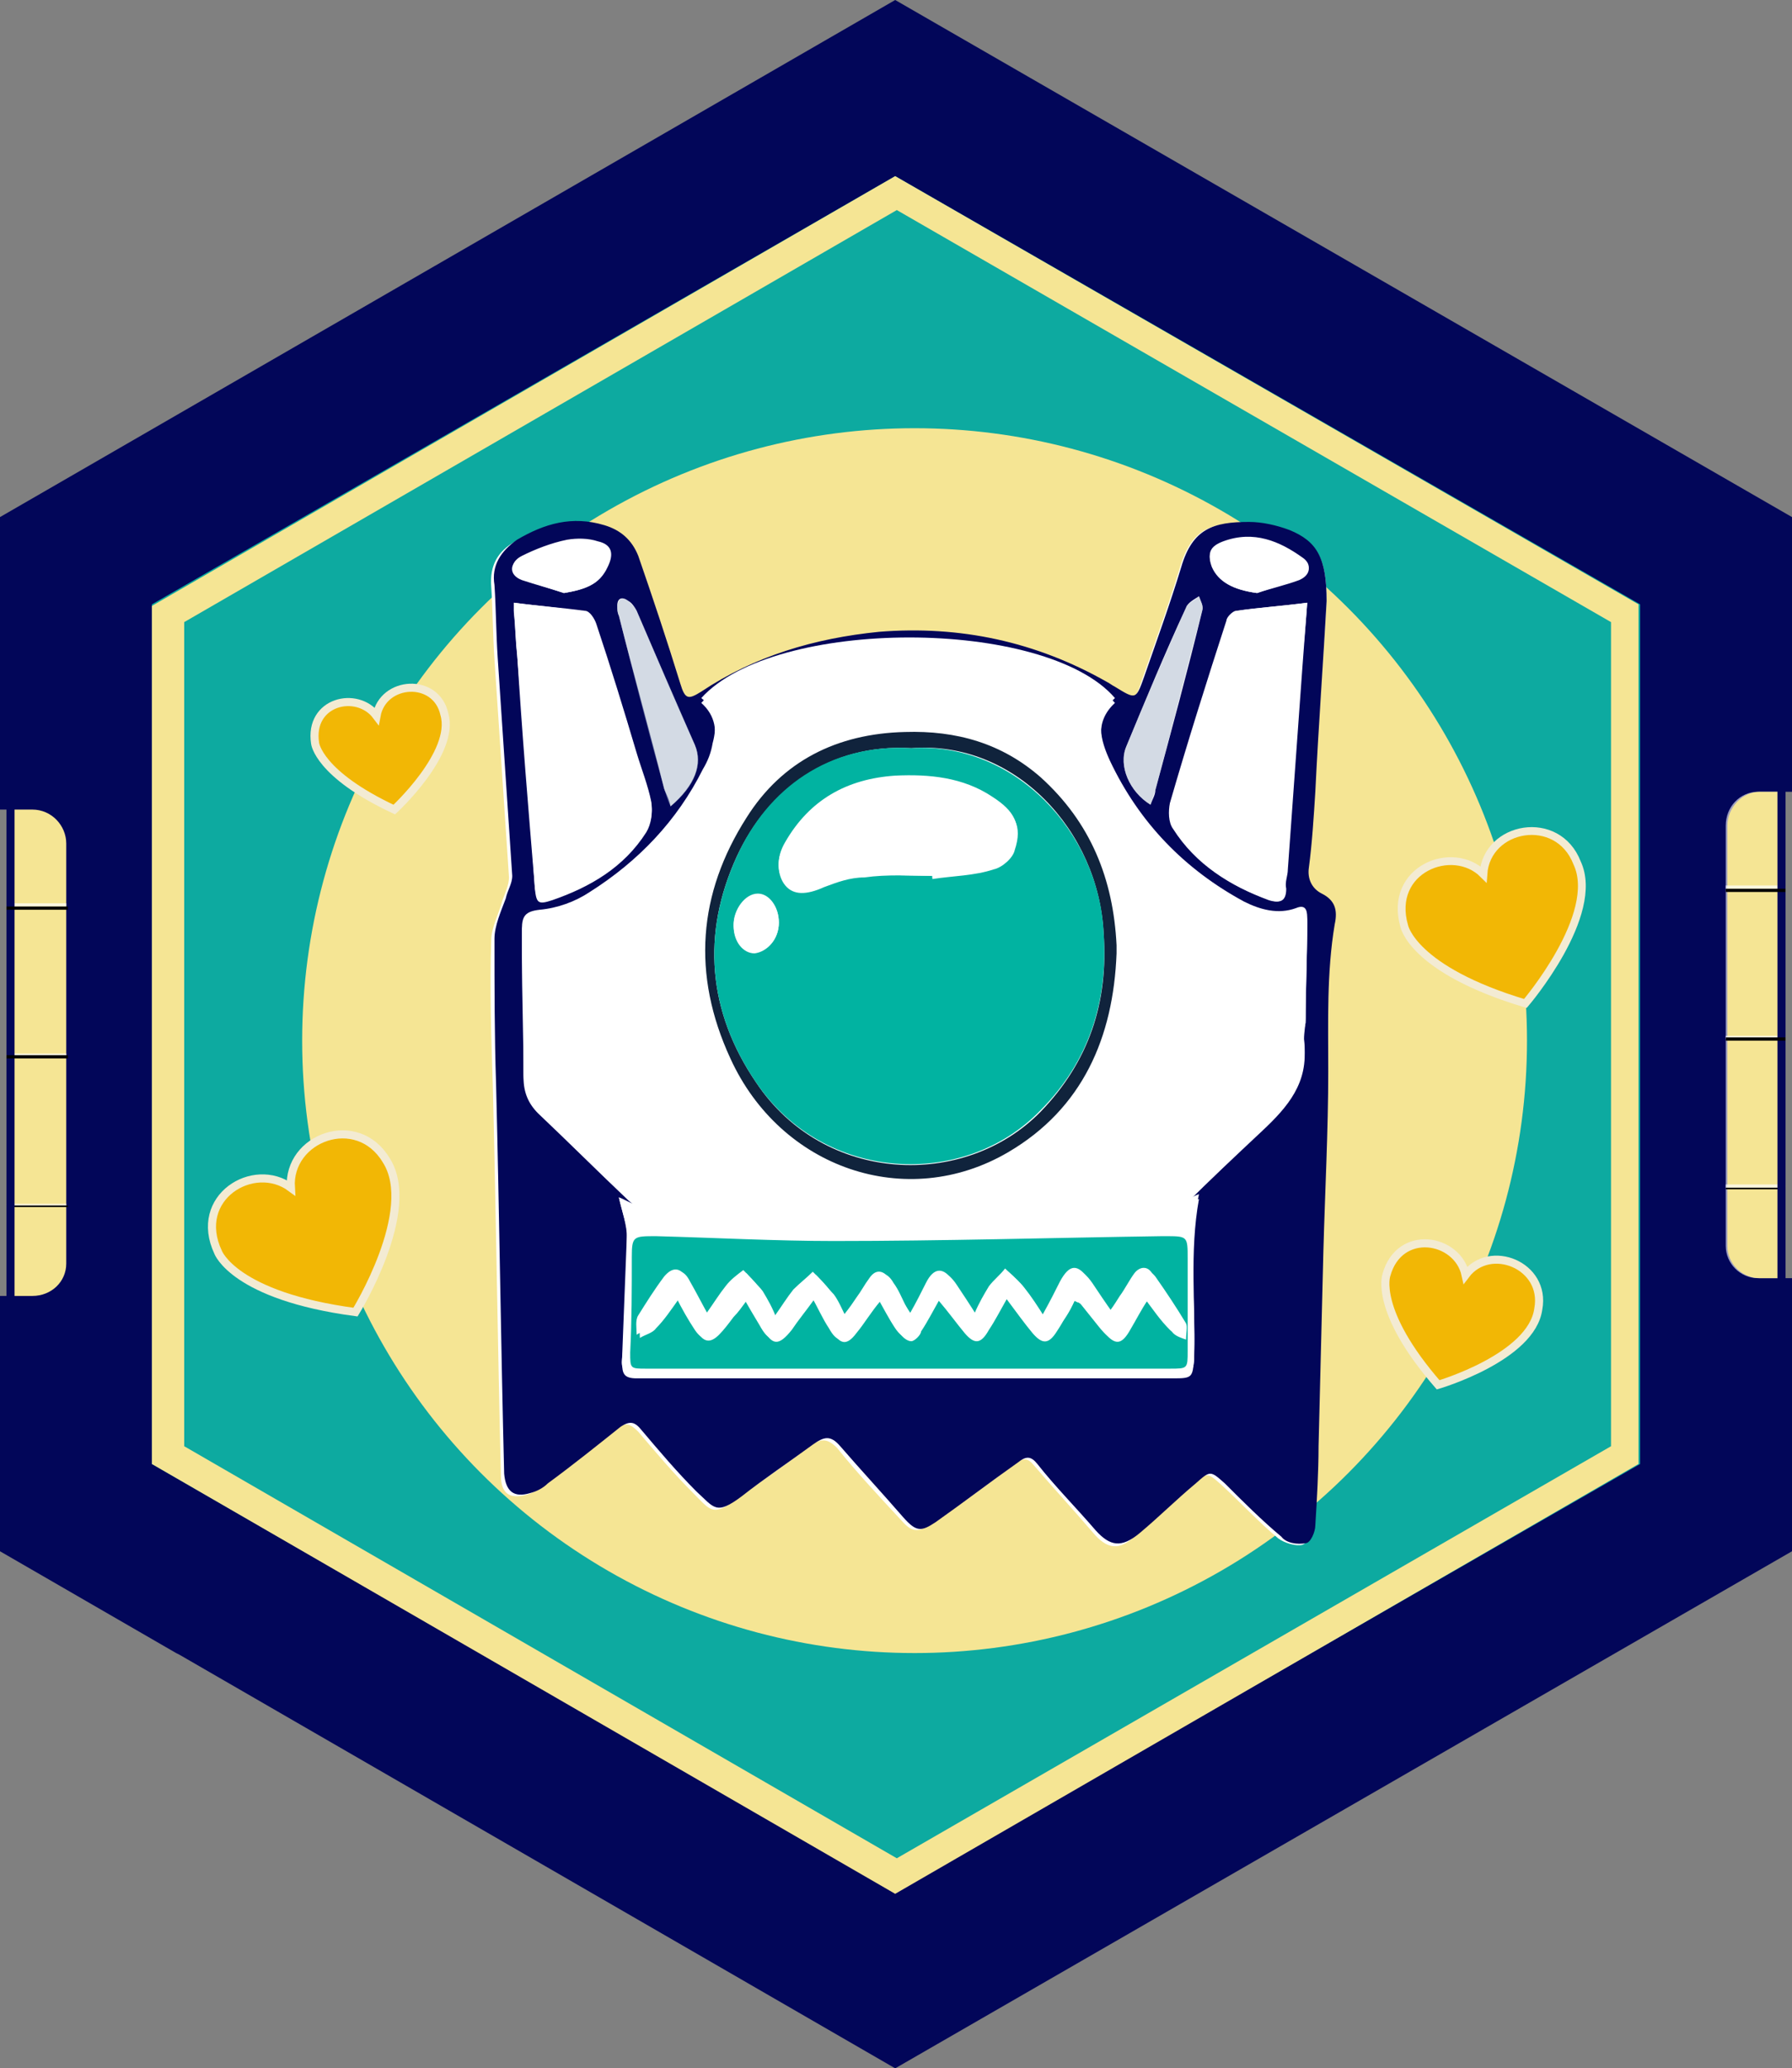 <?xml version="1.0" encoding="utf-8"?>
<!-- Generator: Adobe Illustrator 23.1.0, SVG Export Plug-In . SVG Version: 6.00 Build 0)  -->
<svg version="1.1" xmlns="http://www.w3.org/2000/svg" xmlns:xlink="http://www.w3.org/1999/xlink" x="0px" y="0px"
	 viewBox="0 0 110.9 128" style="enable-background:new 0 0 110.9 128;" xml:space="preserve">
<rect x="0" y="0" width="110.9" height="128" fill="#808080" stroke="none"/>
<style type="text/css">
	.st0{display:none;}
	.st1{display:inline;}
	.st2{fill:#FFFFFF;}
	.st3{display:inline;opacity:0.13;enable-background:new    ;}
	.st4{fill:#020659;}
	.st5{fill:#0DAAA0;}
	.st6{enable-background:new    ;}
	.st7{fill:#F5E594;}
	.st8{opacity:0.71;fill:#FFFFFF;}
	.st9{opacity:0.61;fill:#FFFFFF;}
	.st10{opacity:0.5;fill:#A9B6CA;}
	.st11{fill:#01B3A1;}
	.st12{fill:#10233C;}
	.st13{fill:#F2B705;}
	.st14{fill:none;stroke:#F3EBD3;stroke-width:0.5;stroke-miterlimit:10;}
	.st15{fill:none;stroke:#F3EBD3;stroke-width:0.484;stroke-miterlimit:10;}
	.st16{fill:#F2B705;stroke:#F3EBD3;stroke-width:0.5;stroke-miterlimit:10;}
</style>
<g id="Layer_1" class="st0">
	<g id="Layer_63_8_" class="st1">
		<polygon points="110.8,32 110.8,96 55.4,128 11.1,102.4 10.9,102.3 0,96 0,32 55.4,0 		"/>
	</g>
	<g id="Layer_63_7_" class="st1">
		<polygon class="st2" points="101.4,37.4 101.4,90.6 55.4,117.1 9.4,90.6 9.4,37.4 55.4,10.9 		"/>
	</g>
	<g id="Layer_63_6_" class="st3">
		<path d="M55.4,10.9l-46,26.6v53.1l46,26.6l46-26.6V37.4L55.4,10.9z M99.7,89.5L55.5,115L11.4,89.5v-51L55.5,13l44.2,25.5V89.5z"/>
	</g>
</g>
<g id="Layer_2">
	<g id="Layer_63_21_">
		<g>
			<polygon class="st4" points="110,49 110,79.1 110.9,79.1 110.9,96 55.4,128 11.1,102.4 10.9,102.3 0,96 0,80.2 0.6,80.2 
				0.6,50.1 0,50.1 0,32 55.4,0 110.9,32 110.9,49 			"/>
		</g>
	</g>
	<g id="Layer_63_20_">
		<g>
			<g>
				<polygon class="st5" points="101.5,37.4 101.5,90.6 55.4,117.1 9.4,90.6 9.4,37.4 55.4,10.9 				"/>
			</g>
		</g>
	</g>
	<g id="Layer_63_19_" class="st6">
		<path class="st7" d="M55.4,10.9l-46,26.6v53.1l46,26.6l46-26.6V37.4L55.4,10.9z M99.7,89.5L55.5,115L11.4,89.5v-51L55.5,13
			l44.2,25.5V89.5z"/>
	</g>
	<ellipse class="st7" cx="56.6" cy="64.4" rx="37.9" ry="37.9"/>
	<path class="st7" d="M4.1,52.2v26c0,1.1-0.9,2-2.1,2H0.5V50.1H2C3.2,50.1,4.1,51.1,4.1,52.2z"/>
	<rect x="0.4" y="74.5" class="st8" width="3.7" height="0.2"/>
	<rect x="0.4" y="74.6" width="3.8" height="0.1"/>
	<rect x="0.4" y="55.9" class="st8" width="3.7" height="0.2"/>
	<rect x="0.4" y="65.2" class="st8" width="3.7" height="0.2"/>
	<rect x="0.4" y="49.2" class="st4" width="0.5" height="38.7"/>
	<rect x="0.4" y="56.1" width="3.8" height="0.2"/>
	<rect x="0.4" y="65.3" width="3.8" height="0.2"/>
	<path class="st9" d="M106.8,51.1v26c0,1.1,0.9,2,2,2h1.5V49h-1.5C107.7,49,106.8,49.9,106.8,51.1z"/>
	<path class="st7" d="M106.9,51.1v26c0,1.1,0.9,2,2,2h1.5V49h-1.5C107.8,49,106.9,50,106.9,51.1z"/>
	<rect x="106.8" y="73.3" class="st8" width="3.7" height="0.2"/>
	<rect x="106.8" y="73.5" width="3.7" height="0.1"/>
	<rect x="106.8" y="54.8" class="st8" width="3.7" height="0.2"/>
	<rect x="106.8" y="64.1" class="st8" width="3.7" height="0.2"/>
	<polyline class="st4" points="110.5,86.9 110.5,48.1 110,48.1 110,86.9 	"/>
	<rect x="106.8" y="55" width="3.7" height="0.2"/>
	<rect x="106.8" y="64.2" width="3.7" height="0.2"/>
	<path class="st2" d="M82.1,37.2c0-2.7-0.6-3.7-2.4-4.3c-0.8-0.3-1.7-0.5-2.5-0.5c-2.2-0.1-3.5,0.3-4.2,2.8
		c-0.7,2.3-1.5,4.5-2.3,6.8c-0.5,1.5-0.5,1.5-1.8,0.6c-0.2-0.1-0.3-0.2-0.5-0.3c-4.4-2.5-9.1-3.6-14.1-3.1c-4,0.3-7.6,1.5-11,3.7
		c-0.8,0.5-0.9,0.5-1.3-0.5c-0.9-2.6-1.8-5.2-2.6-7.9c-0.3-1.1-1.1-1.7-2.1-1.9c-1.9-0.5-3.7-0.1-5.4,0.9c-1.1,0.6-1.6,1.5-1.5,2.8
		c0.1,1.5,0.1,3,0.2,4.5c0.3,4.5,0.6,9,0.9,13.5c0,0.4-0.2,0.9-0.4,1.4c-0.2,0.8-0.7,1.7-0.7,2.5c-0.1,3,0,6,0.1,9
		c0.2,8,0.3,16.1,0.5,24.1c0,1.1,0.5,1.5,1.6,1.2c0.4-0.1,0.8-0.4,1.1-0.6c1.5-1.2,3-2.3,4.5-3.5c0.5-0.4,0.8-0.3,1.3,0.2
		c1.1,1.3,2.2,2.6,3.4,3.8c1.1,1.1,1.2,1.5,2.8,0.3c1.5-1.1,3-2.1,4.4-3.2c0.7-0.5,1.1-0.5,1.7,0.1c1.2,1.5,2.6,3,3.9,4.4
		c0.7,0.8,1,0.9,2,0.3c1.7-1.2,3.4-2.4,5.1-3.7c0.5-0.4,0.8-0.4,1.2,0.1c1.2,1.4,2.4,2.7,3.6,4.1c0.9,1.1,1.7,1.2,2.7,0.2
		c1.2-1,2.3-2.1,3.5-3.1c0.9-0.8,0.9-0.8,1.8,0c1.2,1.1,2.3,2.3,3.5,3.3c0.4,0.3,1.1,0.5,1.5,0.4c0.3-0.1,0.6-0.7,0.6-1.1
		c0.1-1.6,0.2-3.3,0.2-4.9c0.1-4,0.2-8.1,0.3-12.1c0.1-3.7,0.3-7.4,0.3-11.1c0-3-0.1-6.1,0.4-9.1c0.1-0.8,0-1.5-0.8-1.9
		c-0.7-0.3-0.9-0.8-0.8-1.6c0.1-1.6,0.3-3.2,0.4-4.7C81.6,44.9,81.9,40.8,82.1,37.2z"/>
	<path class="st4" d="M82.1,37.2c-0.2,3.6-0.5,7.7-0.7,11.8c-0.1,1.6-0.2,3.2-0.4,4.7c-0.1,0.7,0.2,1.3,0.8,1.6c0.8,0.4,1,1,0.8,1.9
		c-0.5,3-0.4,6-0.4,9.1c0,3.7-0.2,7.4-0.3,11.1c-0.1,4-0.2,8.1-0.3,12.1c0,1.6-0.1,3.3-0.2,4.9c0,0.4-0.3,1.1-0.6,1.1
		c-0.5,0.1-1.2,0-1.5-0.4c-1.2-1-2.4-2.2-3.5-3.3c-0.9-0.8-0.9-0.8-1.8,0c-1.2,1-2.3,2.1-3.5,3.1c-1.1,0.9-1.8,0.8-2.7-0.2
		c-1.2-1.4-2.5-2.7-3.6-4.1c-0.4-0.5-0.7-0.5-1.2-0.1c-1.7,1.2-3.4,2.5-5.1,3.7c-0.9,0.6-1.2,0.6-2-0.3c-1.3-1.5-2.6-2.9-3.9-4.4
		c-0.6-0.7-1-0.6-1.7-0.1c-1.5,1.1-3,2.1-4.4,3.2c-1.6,1.2-1.7,0.7-2.8-0.3c-1.2-1.2-2.3-2.5-3.4-3.8c-0.4-0.5-0.7-0.6-1.3-0.2
		c-1.5,1.2-3,2.4-4.5,3.5c-0.3,0.3-0.7,0.5-1.1,0.6c-1,0.3-1.5-0.1-1.6-1.2c-0.2-8-0.3-16.1-0.5-24.1c-0.1-3-0.1-6-0.1-9
		c0-0.8,0.4-1.7,0.7-2.5c0.1-0.5,0.4-0.9,0.4-1.4c-0.3-4.5-0.6-9-0.9-13.5c-0.1-1.5-0.1-3-0.2-4.5C30.4,35,31,34.1,32,33.4
		c1.7-1,3.4-1.5,5.4-0.9c1,0.3,1.7,0.9,2.1,1.9c0.9,2.6,1.8,5.3,2.6,7.9c0.3,1,0.5,1,1.3,0.5c3.3-2.2,7-3.3,11-3.7
		c5-0.4,9.7,0.6,14.1,3.1c0.2,0.1,0.3,0.2,0.5,0.3c1.3,0.8,1.3,0.8,1.8-0.6c0.8-2.3,1.6-4.5,2.3-6.8c0.7-2.4,2-2.8,4.2-2.8
		c0.8,0,1.7,0.2,2.5,0.5C81.5,33.5,82.1,34.5,82.1,37.2z M38.3,74.1c0.2,0.9,0.5,1.7,0.5,2.5c0,2.6-0.1,5.1-0.3,7.7
		c0,0.7,0.1,1,0.9,1c11.1,0,22.2,0,33.3,0c1.1,0,1.1-0.1,1.2-1.2c0.1-3.3-0.3-6.6,0.3-9.9c-0.3,0.1-0.6,0.3-0.9,0.4
		c1.6-1.6,3.2-3.1,4.8-4.6c1.6-1.5,2.9-3,2.6-5.4c-0.1-0.4,0-0.9,0.1-1.3c0-2,0.1-4.1,0.1-6.1c0-0.4,0-1-0.7-0.7
		c-1.1,0.4-2.2,0.1-3.2-0.4c-3.7-2-6.5-4.9-8.3-8.7c-0.6-1.3-1-2.7,0.3-3.9c-4.3-5-21.1-5-25.6,0c0.9,0.8,1,1.8,0.7,2.8
		c-0.1,0.5-0.3,1.1-0.6,1.6c-1.6,3.2-4,5.7-7,7.6c-0.9,0.6-2.1,1-3.1,1.1c-0.9,0.1-1.1,0.4-1.1,1.2c0,0.4,0,0.9,0,1.3
		c0,2.5,0.1,5.1,0.1,7.6c0,0.9,0.3,1.6,0.9,2.2c1.9,1.8,3.7,3.6,5.6,5.4c0.1,0.1,0.3,0.2,0.4,0.4c0,0-0.1,0.1-0.1,0.1
		C38.9,74.4,38.6,74.3,38.3,74.1z M31.8,37.3c0,0.1,0,0.4,0,0.6c0.1,0.9,0.1,1.7,0.2,2.6c0.4,4.8,0.8,9.6,1.1,14.5
		c0.1,0.9,0.2,1,1.1,0.7c2.3-0.8,4.4-2,5.8-4.2c0.3-0.5,0.4-1.2,0.3-1.8c-0.2-1-0.6-2-0.9-3c-0.8-2.7-1.6-5.3-2.5-8
		c-0.1-0.3-0.4-0.8-0.7-0.8C34.8,37.6,33.3,37.5,31.8,37.3z M80.9,37.3c-1.5,0.2-3,0.3-4.4,0.5c-0.2,0-0.6,0.4-0.6,0.6
		c-1.2,3.7-2.4,7.5-3.5,11.3c-0.1,0.5-0.1,1.2,0.2,1.6c1.4,2.2,3.5,3.5,5.9,4.4c0.6,0.2,1.1,0.1,1-0.7c0-0.4,0.1-0.8,0.1-1.2
		c0.3-4.2,0.6-8.3,0.9-12.5C80.7,40,80.8,38.6,80.9,37.3z M71.2,49.8c0.1-0.3,0.3-0.6,0.3-0.9c1-3.7,2-7.4,2.9-11.1
		c0.1-0.3-0.1-0.6-0.2-0.9c-0.3,0.2-0.7,0.4-0.8,0.7c-1.3,2.8-2.5,5.7-3.7,8.6C69.2,47.4,69.9,49,71.2,49.8z M41.5,49.9
		c1.5-1.3,2-2.6,1.5-3.8c-1.2-2.7-2.4-5.5-3.6-8.3c-0.1-0.2-0.3-0.5-0.5-0.6c-0.4-0.3-0.7-0.2-0.7,0.3c0,0.2,0,0.4,0.1,0.6
		c0.9,3.6,1.9,7.1,2.8,10.7C41.2,49.1,41.4,49.4,41.5,49.9z M77.8,36.7c0.9-0.3,1.8-0.5,2.6-0.8c0.7-0.3,0.8-0.9,0.2-1.3
		c-1.5-1.1-3.1-1.8-4.9-1c-0.8,0.3-1,0.7-0.7,1.5C75.4,36,76.3,36.5,77.8,36.7z M34.9,36.7c1.2-0.2,2.2-0.5,2.7-1.6
		c0.4-0.8,0.3-1.4-0.6-1.6c-0.6-0.2-1.3-0.2-1.9-0.1c-1,0.2-2,0.6-2.8,1c-0.8,0.4-0.7,1.1,0.1,1.4C33.2,36.2,34,36.4,34.9,36.7z"/>
	<path class="st2" d="M38.3,74.1c0.3,0.1,0.6,0.3,0.9,0.4c0,0,0.1-0.1,0.1-0.1c-0.1-0.1-0.3-0.2-0.4-0.4c-1.9-1.8-3.7-3.6-5.6-5.4
		c-0.6-0.6-0.9-1.3-0.9-2.2c0-2.5,0-5.1-0.1-7.6c0-0.4,0-0.9,0-1.3c0-0.8,0.2-1.1,1.1-1.2c1.1-0.1,2.2-0.5,3.1-1.1
		c3-1.9,5.4-4.4,7-7.6c0.3-0.5,0.5-1,0.6-1.6c0.3-1.1,0.2-2.1-0.7-2.8c4.5-5,21.3-5,25.6,0c-1.3,1.2-0.9,2.6-0.3,3.9
		c1.8,3.8,4.6,6.7,8.3,8.7c1,0.5,2.1,0.8,3.2,0.4c0.7-0.3,0.7,0.3,0.7,0.7c0,2-0.1,4.1-0.1,6.1c0,0.4-0.1,0.9-0.1,1.3
		c0.3,2.4-1,4-2.6,5.4c-1.6,1.5-3.2,3-4.8,4.6c0.3-0.1,0.6-0.3,0.9-0.4c-0.7,3.3-0.2,6.6-0.3,9.9c0,1.1-0.1,1.2-1.2,1.2
		c-11.1,0-22.2,0-33.3,0c-0.8,0-1-0.3-0.9-1c0.1-2.5,0.2-5.1,0.3-7.7C38.8,75.8,38.5,75,38.3,74.1z M56.2,84.7
		C56.2,84.7,56.2,84.7,56.2,84.7c5.4,0,10.9,0,16.3,0c1.1,0,1.1,0,1.1-1.1c0-1.9,0-3.8,0-5.7c0-1.4,0-1.4-1.4-1.4
		c-0.1,0-0.2,0-0.2,0c-6.8,0.1-13.5,0.2-20.3,0.3c-3.7,0-7.4-0.2-11-0.3c-1.4,0-1.4,0-1.5,1.3c0,2-0.1,3.9-0.1,5.9c0,1,0,1,1,1
		C45.4,84.7,50.8,84.7,56.2,84.7z M69.1,59c0-0.2,0-0.3,0-0.5c-0.2-4.1-1.6-7.7-4.7-10.4c-2.4-2.1-5.2-2.9-8.4-2.8
		c-4.2,0.1-7.6,1.9-9.8,5.3c-3,4.7-3.4,9.8-1,14.9c3.1,6.7,10.9,9.4,17.2,5.8C67,68.6,68.8,64.2,69.1,59z"/>
	<path class="st2" d="M31.8,37.3c1.5,0.2,2.9,0.3,4.4,0.5c0.3,0,0.6,0.5,0.7,0.8c0.9,2.7,1.7,5.3,2.5,8c0.3,1,0.7,2,0.9,3
		c0.1,0.6,0,1.3-0.3,1.8c-1.4,2.1-3.4,3.4-5.8,4.2c-0.8,0.3-1,0.1-1.1-0.7c-0.4-4.8-0.8-9.6-1.1-14.5c-0.1-0.9-0.1-1.7-0.2-2.6
		C31.8,37.7,31.8,37.4,31.8,37.3z"/>
	<path class="st2" d="M80.9,37.3c-0.1,1.3-0.2,2.7-0.3,4c-0.3,4.2-0.6,8.3-0.9,12.5c0,0.4-0.2,0.8-0.1,1.2c0,0.8-0.4,0.9-1,0.7
		c-2.4-0.8-4.5-2.2-5.9-4.4c-0.3-0.4-0.3-1.1-0.2-1.6c1.1-3.8,2.3-7.5,3.5-11.3c0.1-0.3,0.4-0.6,0.6-0.6
		C77.9,37.6,79.4,37.5,80.9,37.3z"/>
	<path class="st10" d="M71.2,49.8c-1.3-0.8-2-2.4-1.5-3.6c1.2-2.9,2.4-5.7,3.7-8.6c0.1-0.3,0.5-0.4,0.8-0.7c0.1,0.3,0.3,0.6,0.2,0.9
		c-1,3.7-1.9,7.4-2.9,11.1C71.4,49.2,71.3,49.5,71.2,49.8z"/>
	<path class="st10" d="M41.5,49.9c-0.2-0.4-0.3-0.8-0.4-1.1c-1-3.6-1.9-7.1-2.8-10.7c-0.1-0.2-0.1-0.4-0.1-0.6
		c0.1-0.5,0.3-0.6,0.7-0.3c0.2,0.2,0.4,0.4,0.5,0.6c1.2,2.8,2.4,5.5,3.6,8.3C43.5,47.2,43.1,48.6,41.5,49.9z"/>
	<path class="st2" d="M77.8,36.7C76.3,36.5,75.4,36,75,35c-0.3-0.8-0.1-1.2,0.7-1.5c1.9-0.7,3.5,0,4.9,1c0.6,0.4,0.5,1-0.2,1.3
		C79.5,36.2,78.6,36.4,77.8,36.7z"/>
	<path class="st2" d="M34.9,36.7c-0.9-0.3-1.7-0.5-2.6-0.8c-0.8-0.3-0.8-1-0.1-1.4c0.9-0.5,1.9-0.8,2.8-1c0.6-0.1,1.3-0.1,1.9,0.1
		c0.9,0.2,1,0.8,0.6,1.6C37.1,36.2,36.1,36.5,34.9,36.7z"/>
	<path class="st11" d="M56.2,84.7c-5.4,0-10.8,0-16.2,0c-1,0-1,0-1-1c0.1-2,0.1-3.9,0.1-5.9c0-1.3,0.1-1.3,1.5-1.3
		c3.7,0.1,7.4,0.3,11,0.3c6.8,0,13.5-0.2,20.3-0.3c0.1,0,0.2,0,0.2,0c1.4,0,1.4,0,1.4,1.4c0,1.9,0,3.8,0,5.7c0,1.1,0,1.1-1.1,1.1
		C67,84.7,61.6,84.7,56.2,84.7C56.2,84.7,56.2,84.7,56.2,84.7z M66.5,80.5c0.2,0.1,0.2,0.1,0.3,0.1c0.4,0.5,0.8,1,1.2,1.5
		c0.8,1,1.2,1,1.8-0.1c0.3-0.5,0.6-1,1-1.7c0.6,0.8,1,1.4,1.6,2c0.2,0.2,0.6,0.3,0.8,0.4c0-0.3,0.2-0.7,0-1c-0.6-1-1.2-2-1.9-2.9
		c-0.3-0.5-0.8-0.4-1.1,0c-0.3,0.4-0.6,1-0.9,1.4c-0.2,0.3-0.3,0.5-0.6,0.9c-0.5-0.7-0.9-1.3-1.3-1.9c-0.7-1-1.2-1-1.8,0.1
		c-0.3,0.6-0.6,1.2-1.1,2.1c-0.5-0.8-0.9-1.4-1.3-1.9c-0.3-0.4-0.7-0.7-1-1c-0.3,0.4-0.7,0.7-1,1.1c-0.3,0.5-0.6,1-0.9,1.7
		c-0.5-0.8-0.9-1.4-1.3-2c-0.6-0.9-1.2-0.9-1.7,0.1c-0.3,0.6-0.6,1.2-1,1.9c-0.2-0.4-0.3-0.6-0.5-0.8c-0.2-0.4-0.4-0.9-0.7-1.3
		c-0.4-0.6-0.9-0.7-1.3-0.1c-0.3,0.4-0.5,0.8-0.8,1.2c-0.2,0.3-0.4,0.6-0.8,1.1c-0.3-0.6-0.5-1.1-0.8-1.5c-0.3-0.4-0.7-0.8-1.1-1.2
		c-0.4,0.4-0.8,0.7-1.2,1.1c-0.4,0.5-0.7,1-1.2,1.7c-0.4-0.7-0.6-1.3-0.9-1.8c-0.3-0.4-0.6-0.7-1-1.1c-0.4,0.3-0.8,0.6-1.1,1
		c-0.4,0.5-0.7,1-1.2,1.7c-0.5-0.9-0.8-1.6-1.2-2.2c-0.4-0.7-0.9-0.7-1.4-0.1c-0.6,0.8-1.1,1.6-1.6,2.4c-0.2,0.3-0.1,0.8-0.1,1.2
		c0.3-0.2,0.7-0.3,1-0.6c0.5-0.5,0.9-1.2,1.4-1.8c0.4,0.8,0.8,1.5,1.2,2.1c0.4,0.6,0.8,0.7,1.3,0.1c0.3-0.4,0.6-0.8,0.9-1.1
		c0.2-0.3,0.5-0.6,0.8-1c0.4,0.7,0.7,1.2,1,1.7c0.6,1.1,1,1.1,1.8,0.1c0.5-0.6,0.9-1.2,1.4-1.9c0.4,0.7,0.7,1.4,1.1,2
		c0.5,0.9,0.9,0.9,1.5,0.1c0.5-0.6,1-1.3,1.5-2c0.4,0.7,0.7,1.3,1.1,1.9c0.2,0.3,0.5,0.6,0.8,0.6c0.3,0,0.6-0.4,0.8-0.6
		c0.4-0.6,0.7-1.2,1.1-1.9c0.6,0.8,1,1.4,1.6,2c0.6,0.8,1,0.7,1.5-0.2c0.3-0.6,0.7-1.2,1.1-1.9c0.6,0.8,1.1,1.5,1.6,2.1
		c0.6,0.7,1,0.7,1.5-0.1C65.8,81.8,66.2,81.2,66.5,80.5z"/>
	<path class="st12" d="M69.1,59c-0.2,5.2-2.1,9.6-6.7,12.3c-6.3,3.7-14.1,1-17.2-5.8c-2.4-5.2-2-10.2,1-14.9
		c2.2-3.5,5.6-5.2,9.8-5.3c3.2-0.1,6,0.7,8.4,2.8c3.1,2.8,4.5,6.3,4.7,10.4C69.1,58.7,69.1,58.9,69.1,59z M56.4,46.3
		c-5.1-0.3-8.9,2.6-10.8,6.7c-2.2,4.8-1.8,9.6,1.2,14c4.2,6.3,12.9,6.6,17.6,1.8c3-3.1,4.2-6.8,3.9-11C68,51.4,62.8,45.8,56.4,46.3z
		"/>
	<path class="st2" d="M66.5,80.5c-0.4,0.7-0.7,1.3-1.1,1.9c-0.5,0.8-0.9,0.8-1.5,0.1c-0.5-0.6-1-1.3-1.6-2.1
		c-0.4,0.7-0.7,1.3-1.1,1.9c-0.5,0.9-0.9,0.9-1.5,0.2c-0.5-0.6-1-1.3-1.6-2c-0.4,0.7-0.7,1.3-1.1,1.9C57,82.6,56.6,83,56.4,83
		c-0.3,0-0.6-0.3-0.8-0.6c-0.4-0.6-0.7-1.2-1.1-1.9c-0.6,0.7-1,1.4-1.5,2c-0.6,0.8-1,0.7-1.5-0.1c-0.3-0.6-0.7-1.2-1.1-2
		c-0.5,0.7-1,1.3-1.4,1.9c-0.8,1-1.2,1-1.8-0.1c-0.3-0.5-0.6-1.1-1-1.7c-0.3,0.4-0.5,0.7-0.8,1c-0.3,0.4-0.6,0.8-0.9,1.1
		c-0.5,0.5-0.9,0.5-1.3-0.1c-0.4-0.6-0.7-1.3-1.2-2.1c-0.5,0.7-0.9,1.3-1.4,1.8c-0.2,0.3-0.7,0.4-1,0.6c0-0.4-0.1-0.9,0.1-1.2
		c0.5-0.8,1-1.6,1.6-2.4c0.5-0.7,1-0.7,1.4,0.1c0.4,0.7,0.7,1.3,1.2,2.2c0.5-0.7,0.8-1.3,1.2-1.7c0.3-0.4,0.7-0.7,1.1-1
		c0.3,0.4,0.7,0.7,1,1.1c0.3,0.5,0.6,1,0.9,1.8c0.5-0.7,0.8-1.2,1.2-1.7c0.3-0.4,0.8-0.8,1.2-1.1c0.4,0.4,0.7,0.8,1.1,1.2
		c0.3,0.4,0.5,0.9,0.8,1.5c0.3-0.4,0.6-0.8,0.8-1.1c0.3-0.4,0.5-0.8,0.8-1.2c0.5-0.6,0.9-0.6,1.3,0.1c0.3,0.4,0.5,0.9,0.7,1.3
		c0.1,0.2,0.3,0.5,0.5,0.8c0.4-0.7,0.7-1.3,1-1.9c0.6-1,1.1-1,1.7-0.1c0.4,0.6,0.8,1.2,1.3,2c0.4-0.7,0.6-1.3,0.9-1.7
		c0.3-0.4,0.7-0.7,1-1.1c0.3,0.3,0.7,0.6,1,1c0.4,0.5,0.8,1.1,1.3,1.9c0.4-0.9,0.7-1.5,1.1-2.1c0.6-1.1,1.1-1.1,1.8-0.1
		c0.4,0.6,0.8,1.2,1.3,1.9c0.3-0.4,0.4-0.7,0.6-0.9c0.3-0.5,0.5-1,0.9-1.4c0.3-0.4,0.7-0.5,1.1,0c0.7,1,1.3,1.9,1.9,2.9
		c0.1,0.2,0,0.6,0,1c-0.3-0.1-0.6-0.2-0.8-0.4c-0.5-0.6-1-1.2-1.6-2c-0.4,0.6-0.7,1.2-1,1.7c-0.6,1.1-1,1.1-1.8,0.1
		c-0.4-0.5-0.8-1-1.2-1.5C66.8,80.6,66.7,80.6,66.5,80.5z"/>
	<path class="st11" d="M56.4,46.3c6.4-0.4,11.6,5.2,11.9,11.4c0.3,4.2-0.9,8-3.9,11C59.7,73.6,51,73.2,46.8,67
		c-3-4.4-3.4-9.2-1.2-14C47.5,48.8,51.3,46,56.4,46.3z M57.7,54.2c0,0.1,0,0.1,0,0.2c1.3-0.2,2.6-0.2,3.8-0.6
		c0.5-0.1,1.2-0.7,1.3-1.2c0.5-1.5,0-2.3-1.4-3.2c-1.9-1.2-3.9-1.5-6-1.3c-3,0.2-5.3,1.5-6.8,4.1c-0.6,0.9-0.5,2,0,2.6
		c0.5,0.6,1.3,0.6,2.4,0.1c0.8-0.3,1.6-0.6,2.5-0.6C54.9,54.1,56.3,54.2,57.7,54.2z M48.2,57.1c0-1-0.6-1.7-1.3-1.7
		c-0.8,0-1.5,0.9-1.5,1.9c0,1,0.6,1.7,1.3,1.7C47.5,58.9,48.2,58.1,48.2,57.1z"/>
	<path class="st2" d="M57.7,54.2c-1.4,0-2.8-0.1-4.2,0c-0.8,0.1-1.7,0.3-2.5,0.6c-1.1,0.4-1.9,0.4-2.4-0.1c-0.5-0.6-0.6-1.6,0-2.6
		c1.5-2.6,3.8-3.9,6.8-4.1c2.1-0.1,4.2,0.1,6,1.3c1.4,0.9,1.8,1.7,1.4,3.2c-0.2,0.5-0.8,1.1-1.3,1.2c-1.2,0.3-2.5,0.4-3.8,0.6
		C57.7,54.3,57.7,54.2,57.7,54.2z"/>
	<path class="st2" d="M48.2,57.1c0,1-0.7,1.8-1.5,1.8c-0.8,0-1.3-0.7-1.3-1.7c0-0.9,0.7-1.9,1.5-1.9C47.6,55.3,48.2,56.1,48.2,57.1z
		"/>
	<g>
		<g>
			<g>
				<path class="st13" d="M23.9,71.8c2,3.1-1.9,9.4-1.9,9.4c-7.5-1-8.5-3.7-8.5-3.7c-1.6-3.4,2.2-5.7,4.5-4
					C17.8,70.4,22.1,68.8,23.9,71.8z"/>
				<path class="st14" d="M23.9,71.8c2,3.1-1.9,9.4-1.9,9.4c-7.5-1-8.5-3.7-8.5-3.7c-1.6-3.4,2.2-5.7,4.5-4
					C17.8,70.4,22.1,68.8,23.9,71.8z"/>
			</g>
		</g>
	</g>
	<g>
		<g>
			<g>
				<path class="st13" d="M97.6,53.4c1.5,3.2-3.2,8.7-3.2,8.7c-7-2.1-7.5-4.8-7.5-4.8c-1-3.5,3-5.1,4.9-3.2
					C92,51.1,96.4,50.3,97.6,53.4z"/>
				<path class="st15" d="M97.6,53.4c1.5,3.2-3.2,8.7-3.2,8.7c-7-2.1-7.5-4.8-7.5-4.8c-1-3.5,3-5.1,4.9-3.2
					C92,51.1,96.4,50.3,97.6,53.4z"/>
			</g>
		</g>
	</g>
	<g>
		<g>
			<path class="st16" d="M27.5,44.2c0.7,2.4-3.1,5.9-3.1,5.9c-4.7-2.2-4.9-4.1-4.9-4.1c-0.4-2.6,2.6-3.3,3.8-1.7
				C23.7,42.1,27,41.9,27.5,44.2z"/>
		</g>
	</g>
	<g>
		<g>
			<g>
				<path class="st13" d="M95.2,81c-0.4,3-6.2,4.7-6.2,4.7c-4-4.6-3.2-6.8-3.2-6.8c0.8-2.9,4.4-2.3,4.9,0
					C92.2,76.9,95.7,78.3,95.2,81z"/>
				<path class="st14" d="M95.2,81c-0.4,3-6.2,4.7-6.2,4.7c-4-4.6-3.2-6.8-3.2-6.8c0.8-2.9,4.4-2.3,4.9,0
					C92.2,76.9,95.7,78.3,95.2,81z"/>
			</g>
		</g>
	</g>
</g>
</svg>
